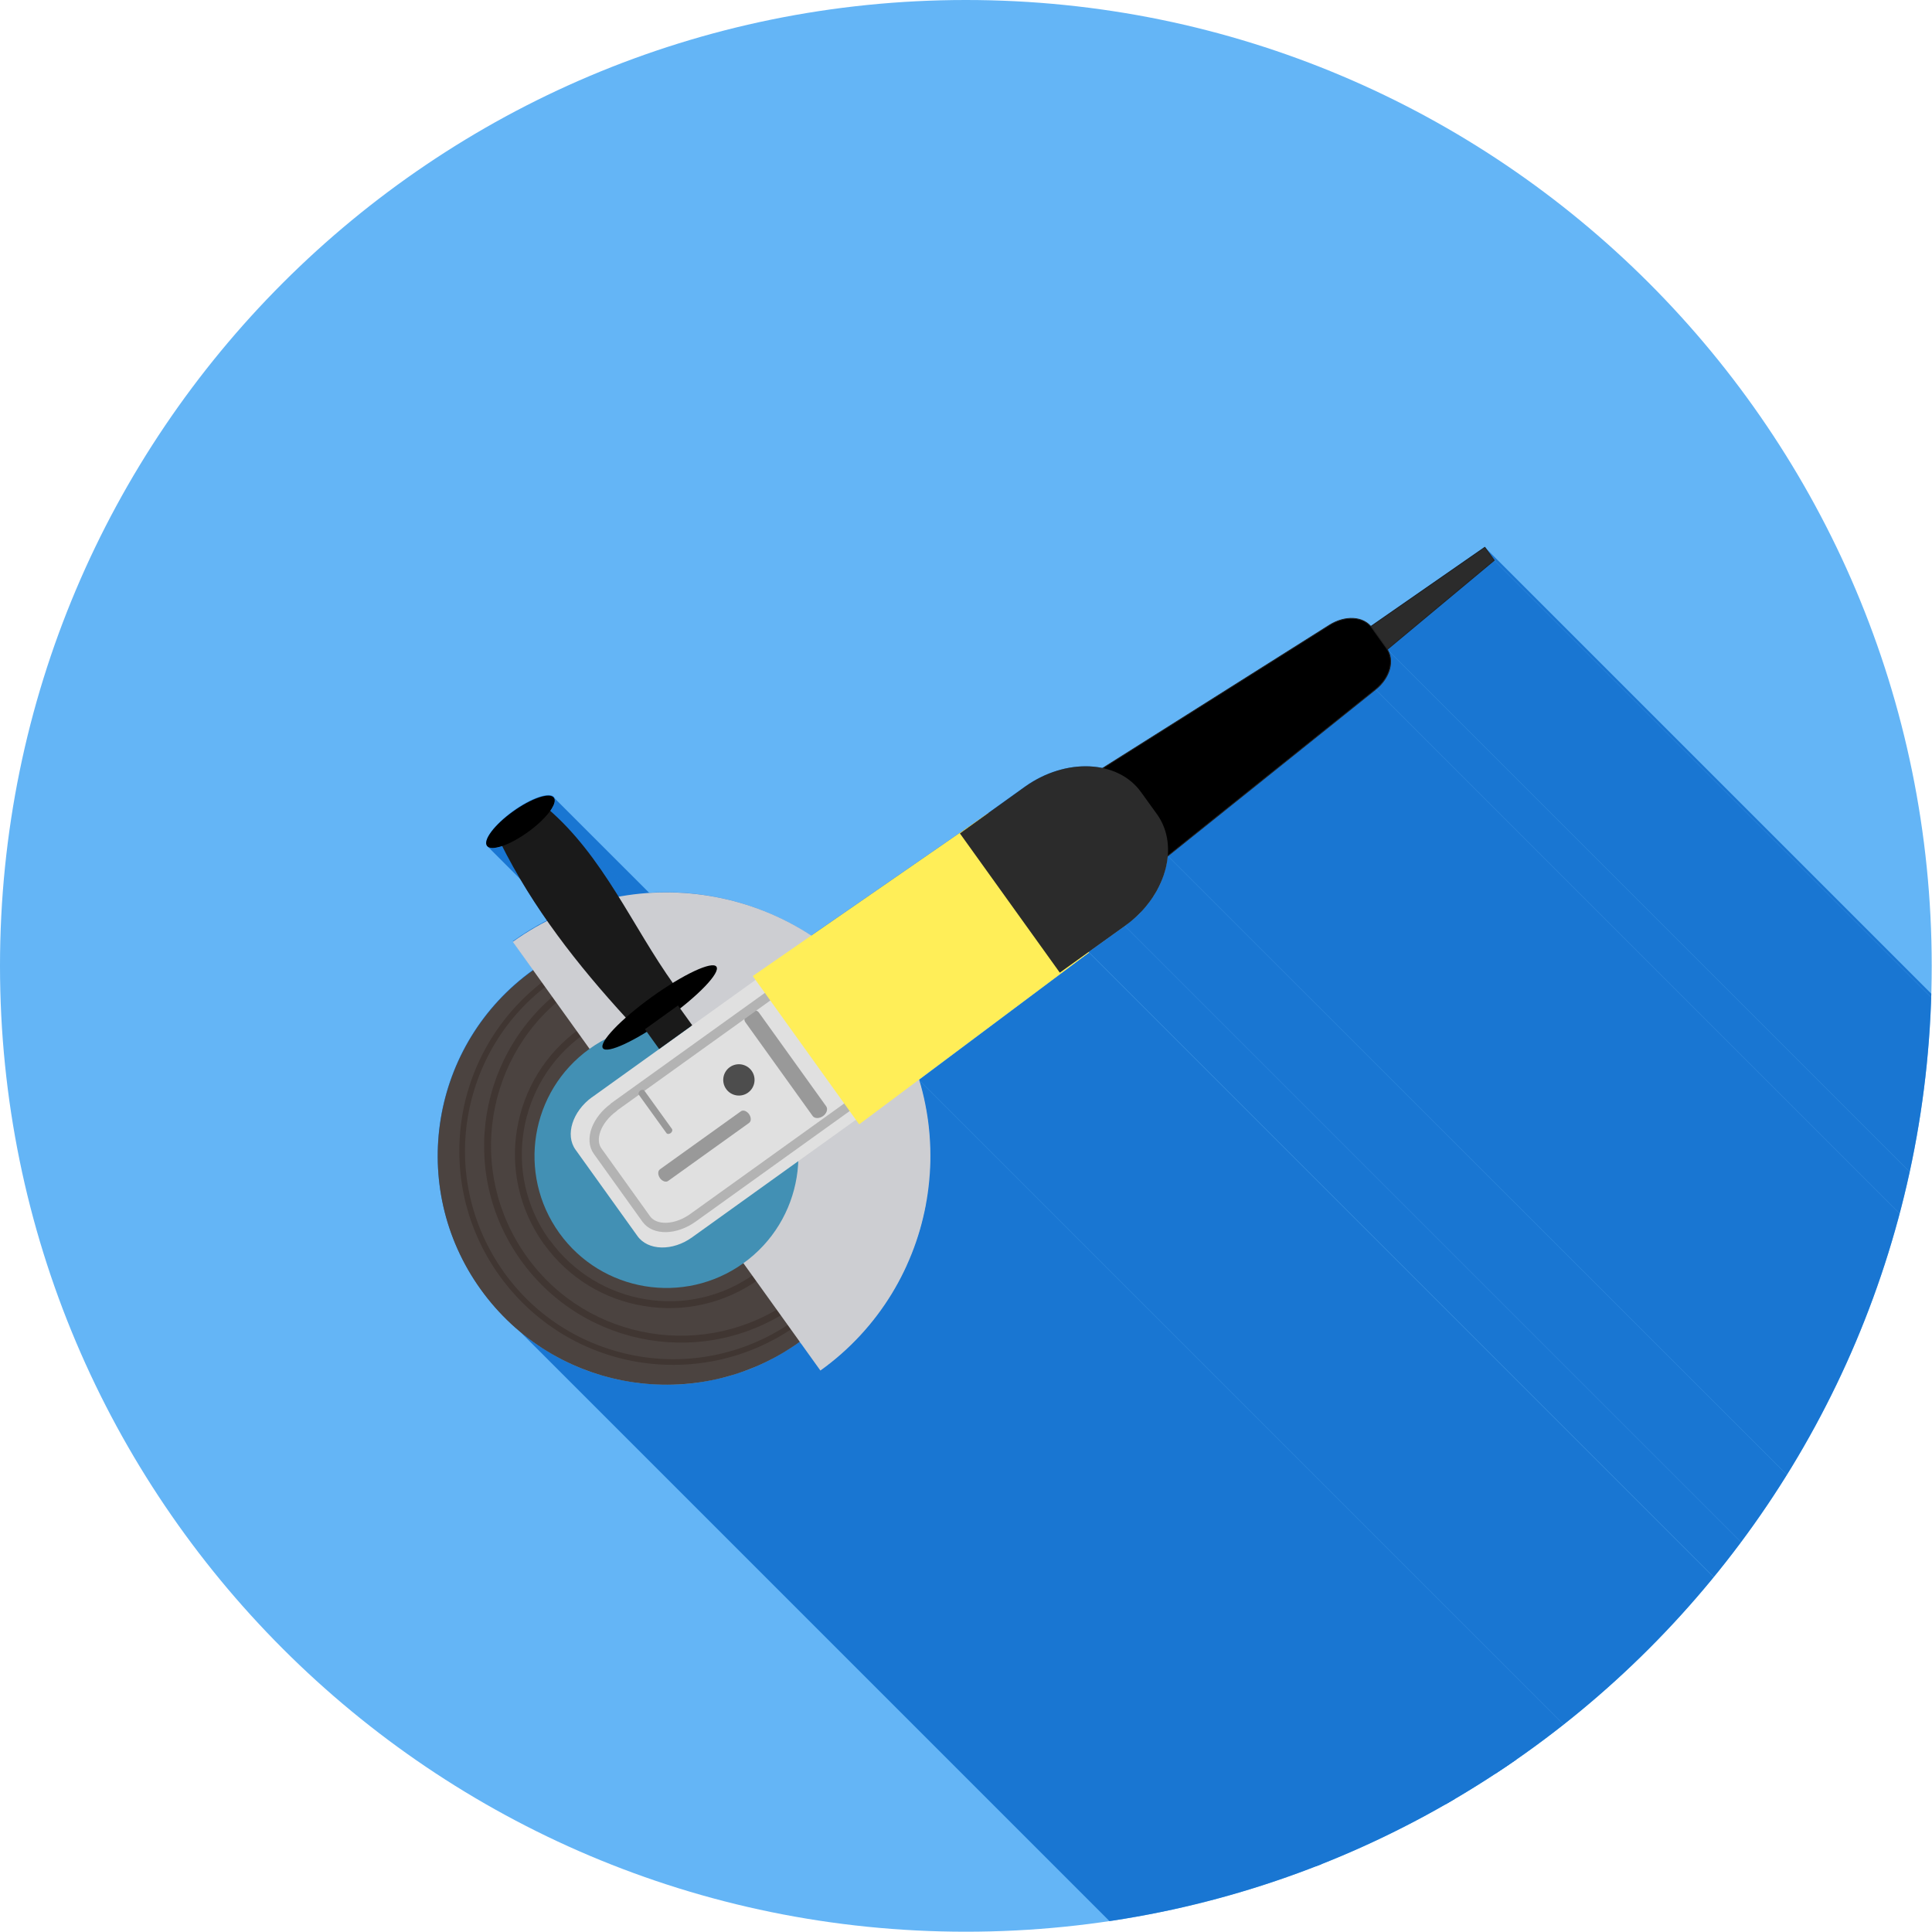 <?xml version="1.0" encoding="UTF-8"?>
<!DOCTYPE svg PUBLIC "-//W3C//DTD SVG 1.1//EN" "http://www.w3.org/Graphics/SVG/1.1/DTD/svg11.dtd">
<!-- Creator: CorelDRAW -->
<svg xmlns="http://www.w3.org/2000/svg" xml:space="preserve" width="6.827in" height="6.827in" style="shape-rendering:geometricPrecision; text-rendering:geometricPrecision; image-rendering:optimizeQuality; fill-rule:evenodd; clip-rule:evenodd"
viewBox="0 0 6.827 6.827"
 xmlns:xlink="http://www.w3.org/1999/xlink">
 <defs>
  <style type="text/css">
   <![CDATA[
    .str1 {stroke:#212121;stroke-width:0.003;stroke-linecap:round;stroke-linejoin:round}
    .str0 {stroke:#B3B3B3;stroke-width:0.033;stroke-linecap:round;stroke-linejoin:round}
    .fil2 {fill:none}
    .fil8 {fill:black}
    .fil1 {fill:#1976D2}
    .fil7 {fill:#1A1A1A}
    .fil12 {fill:#2B2B2B}
    .fil6 {fill:#4290B4}
    .fil3 {fill:#4B4340}
    .fil11 {fill:#4D4D4D}
    .fil0 {fill:#64B5F6}
    .fil5 {fill:#CDCED2}
    .fil9 {fill:#E0E0E0}
    .fil13 {fill:#FFEE58}
    .fil4 {fill:#403632;fill-rule:nonzero}
    .fil10 {fill:#999999;fill-rule:nonzero}
   ]]>
  </style>
   <clipPath id="id0">
    <path d="M3.413 0c1.885,0 3.413,1.528 3.413,3.413 0,1.885 -1.528,3.413 -3.413,3.413 -1.885,0 -3.413,-1.528 -3.413,-3.413 0,-1.885 1.528,-3.413 3.413,-3.413z"/>
   </clipPath>
 </defs>
 <g id="Layer_x0020_1">
  <path class="fil0" d="M3.413 0c1.885,0 3.413,1.528 3.413,3.413 0,1.885 -1.528,3.413 -3.413,3.413 -1.885,0 -3.413,-1.528 -3.413,-3.413 0,-1.885 1.528,-3.413 3.413,-3.413z"/>
  <g style="clip-path:url(#id0)">
   <g id="_414981152">
    <g>
     <polygon id="_3548905041" class="fil1" points="3.494,2.872 7.28,6.658 7.28,6.658 3.494,2.872 "/>
     <polygon id="_354890648" class="fil1" points="5.247,1.934 9.033,5.72 9.066,5.766 5.28,1.98 "/>
     <polygon id="_354890264" class="fil1" points="5.28,1.98 9.066,5.766 8.689,6.082 4.902,2.295 "/>
     <polygon id="_354890960" class="fil1" points="4.902,2.295 8.689,6.082 8.691,6.086 8.693,6.09 8.695,6.094 8.696,6.098 8.697,6.103 8.698,6.107 8.699,6.112 8.699,6.116 8.7,6.121 8.7,6.126 8.699,6.13 8.699,6.135 8.698,6.14 8.697,6.144 8.696,6.149 8.695,6.154 8.693,6.158 8.692,6.163 8.69,6.168 8.687,6.172 8.685,6.177 8.683,6.181 8.68,6.186 8.677,6.19 8.674,6.195 8.67,6.199 8.667,6.203 8.663,6.207 8.659,6.211 8.655,6.215 8.651,6.219 8.646,6.222 4.86,2.436 4.865,2.432 4.869,2.429 4.873,2.425 4.877,2.421 4.88,2.417 4.884,2.413 4.887,2.408 4.891,2.404 4.893,2.4 4.896,2.395 4.899,2.391 4.901,2.386 4.903,2.381 4.905,2.377 4.907,2.372 4.909,2.367 4.91,2.363 4.911,2.358 4.912,2.353 4.913,2.349 4.913,2.344 4.913,2.339 4.913,2.335 4.913,2.33 4.913,2.325 4.912,2.321 4.911,2.317 4.91,2.312 4.908,2.308 4.907,2.304 4.905,2.299 "/>
     <polygon id="_354891008" class="fil1" points="4.86,2.436 8.646,6.222 7.913,6.81 4.126,3.024 "/>
     <polygon id="_354891440" class="fil1" points="4.126,3.024 7.913,6.81 7.912,6.819 7.911,6.827 7.909,6.836 7.908,6.844 7.906,6.852 7.904,6.861 7.901,6.869 7.898,6.878 7.895,6.886 7.892,6.894 7.889,6.903 7.885,6.911 7.881,6.919 7.877,6.927 7.873,6.935 7.868,6.943 7.863,6.951 7.858,6.959 7.852,6.967 7.847,6.975 7.841,6.982 7.835,6.99 7.828,6.997 7.822,7.005 7.815,7.012 7.808,7.019 7.801,7.026 7.793,7.033 7.785,7.039 7.778,7.046 7.769,7.052 7.761,7.058 3.975,3.272 3.983,3.266 3.991,3.259 3.999,3.253 4.007,3.246 4.014,3.24 4.022,3.233 4.029,3.226 4.035,3.218 4.042,3.211 4.048,3.204 4.055,3.196 4.06,3.189 4.066,3.181 4.071,3.173 4.077,3.165 4.082,3.157 4.086,3.149 4.091,3.141 4.095,3.133 4.099,3.125 4.103,3.116 4.106,3.108 4.109,3.1 4.112,3.091 4.115,3.083 4.117,3.075 4.119,3.066 4.121,3.058 4.123,3.049 4.124,3.041 4.125,3.033 "/>
     <polygon id="_354891608" class="fil1" points="3.975,3.272 7.761,7.058 7.633,7.15 3.847,3.364 "/>
     <polygon id="_354891488" class="fil1" points="3.847,3.364 7.633,7.15 7.635,7.153 3.848,3.366 "/>
     <polygon id="_354891296" class="fil1" points="3.848,3.366 7.635,7.153 7.635,7.153 3.848,3.366 "/>
     <polygon id="_354891056" class="fil1" points="3.848,3.366 7.635,7.153 7.033,7.602 3.247,3.816 "/>
     <polygon id="_354890888" class="fil1" points="2.825,4.742 6.612,8.528 6.577,8.551 6.542,8.573 6.506,8.592 6.47,8.609 6.433,8.625 6.395,8.638 6.357,8.65 6.319,8.659 6.281,8.667 6.242,8.673 6.203,8.677 6.164,8.679 6.125,8.679 6.087,8.677 6.048,8.674 6.01,8.668 5.972,8.661 5.934,8.652 5.897,8.641 5.86,8.629 5.824,8.614 5.788,8.598 5.753,8.58 5.719,8.561 5.686,8.539 5.654,8.516 5.623,8.491 1.837,4.705 1.868,4.73 1.9,4.753 1.933,4.774 1.967,4.794 2.002,4.812 2.037,4.828 2.074,4.843 2.11,4.855 2.148,4.866 2.185,4.875 2.223,4.882 2.262,4.888 2.3,4.891 2.339,4.893 2.378,4.893 2.417,4.891 2.456,4.887 2.494,4.881 2.533,4.873 2.571,4.864 2.609,4.852 2.647,4.839 2.684,4.823 2.72,4.806 2.756,4.786 2.791,4.765 "/>
     <polygon id="_354891560" class="fil1" points="1.774,2.99 5.56,6.776 5.555,6.777 5.551,6.779 5.546,6.78 5.542,6.781 5.538,6.782 5.534,6.782 5.53,6.782 5.527,6.782 5.523,6.782 5.52,6.782 5.517,6.781 5.515,6.781 5.513,6.78 5.511,6.778 5.509,6.777 1.722,2.99 1.724,2.992 1.726,2.993 1.729,2.994 1.731,2.995 1.734,2.996 1.737,2.996 1.74,2.996 1.744,2.996 1.748,2.996 1.752,2.995 1.756,2.995 1.76,2.994 1.764,2.993 1.769,2.991 "/>
     <polygon id="_354891584" class="fil1" points="1.956,2.817 5.743,6.603 5.744,6.605 5.745,6.607 5.746,6.609 5.747,6.611 5.747,6.614 5.747,6.616 5.747,6.619 5.746,6.622 5.745,6.624 5.744,6.628 5.743,6.631 5.742,6.634 5.74,6.637 5.738,6.641 5.736,6.644 5.733,6.648 5.731,6.652 1.944,2.866 1.947,2.862 1.949,2.858 1.952,2.855 1.954,2.851 1.955,2.848 1.957,2.844 1.958,2.841 1.959,2.838 1.96,2.835 1.96,2.832 1.961,2.83 1.961,2.827 1.96,2.825 1.96,2.823 1.959,2.821 1.958,2.819 "/>
     <polygon id="_354891392" class="fil1" points="1.972,2.891 5.758,6.677 5.767,6.686 5.775,6.694 5.784,6.703 5.792,6.712 5.8,6.721 5.809,6.73 5.817,6.739 5.824,6.748 5.832,6.757 5.84,6.767 5.848,6.776 5.855,6.785 5.863,6.795 5.87,6.805 5.877,6.814 5.884,6.824 5.891,6.834 5.898,6.844 5.905,6.853 5.912,6.863 5.919,6.873 5.926,6.883 5.932,6.893 5.939,6.904 5.946,6.914 5.952,6.924 5.959,6.934 5.965,6.944 5.972,6.955 2.185,3.168 2.179,3.158 2.172,3.148 2.166,3.138 2.159,3.127 2.153,3.117 2.146,3.107 2.139,3.097 2.133,3.087 2.126,3.077 2.119,3.067 2.112,3.057 2.105,3.047 2.098,3.038 2.091,3.028 2.084,3.018 2.076,3.009 2.069,2.999 2.061,2.99 2.054,2.98 2.046,2.971 2.038,2.962 2.03,2.953 2.022,2.943 2.014,2.934 2.006,2.926 1.997,2.917 1.989,2.908 1.98,2.899 "/>
     <polygon id="_354891680" class="fil1" points="3.247,3.816 7.033,7.602 7.043,7.637 7.052,7.672 7.059,7.707 7.064,7.743 7.068,7.779 7.071,7.814 7.073,7.85 7.073,7.886 7.072,7.921 7.069,7.957 7.065,7.992 7.06,8.027 7.053,8.062 7.045,8.097 7.036,8.131 7.025,8.165 7.014,8.199 7,8.232 6.986,8.265 6.97,8.297 6.953,8.329 6.935,8.36 6.916,8.39 6.895,8.42 6.873,8.449 6.849,8.477 6.825,8.505 6.799,8.531 6.772,8.557 6.744,8.582 6.715,8.606 6.684,8.629 2.898,4.842 2.928,4.82 2.958,4.796 2.986,4.771 3.013,4.745 3.039,4.718 3.063,4.691 3.086,4.663 3.108,4.634 3.129,4.604 3.149,4.573 3.167,4.542 3.184,4.511 3.2,4.478 3.214,4.446 3.227,4.412 3.239,4.379 3.25,4.345 3.259,4.31 3.267,4.276 3.274,4.241 3.279,4.206 3.283,4.17 3.285,4.135 3.287,4.099 3.286,4.064 3.285,4.028 3.282,3.992 3.278,3.957 3.272,3.921 3.265,3.886 3.257,3.851 "/>
    </g>
    <path id="_414981536" class="fil1" d="M2.185 3.168c0.235,-0.043 0.48,0.006 0.681,0.138l0.616 -0.426 0.011 -0.008 0 0 0.128 -0.092c0.088,-0.063 0.191,-0.084 0.276,-0.066l0.8 -0.505c0.051,-0.032 0.113,-0.033 0.146,0.004l0.403 -0.28 0.033 0.046 -0.378 0.315c0.025,0.043 0.006,0.102 -0.042,0.141l-0.734 0.588c-0.007,0.089 -0.061,0.183 -0.152,0.248l-0.128 0.092 0.002 0.002 0 0 -0.601 0.449c0.112,0.371 -0.017,0.788 -0.349,1.027l-0.072 -0.101c-0.363,0.26 -0.867,0.177 -1.127,-0.186 -0.26,-0.363 -0.177,-0.867 0.186,-1.127l-0.072 -0.101c0.039,-0.028 0.08,-0.053 0.121,-0.074 -0.059,-0.084 -0.112,-0.172 -0.159,-0.264 -0.026,0.009 -0.046,0.009 -0.053,-0.001 -0.014,-0.02 0.027,-0.074 0.092,-0.121 0.065,-0.047 0.13,-0.069 0.145,-0.049 0.007,0.009 0.001,0.027 -0.013,0.047 0.099,0.088 0.173,0.193 0.241,0.303z"/>
   </g>
  </g>
  <path class="fil2" d="M3.413 0c1.885,0 3.413,1.528 3.413,3.413 0,1.885 -1.528,3.413 -3.413,3.413 -1.885,0 -3.413,-1.528 -3.413,-3.413 0,-1.885 1.528,-3.413 3.413,-3.413z"/>
  <circle class="fil3" transform="matrix(0.513 -0.368 0.368 0.513 2.355 4.085)" r="1.28"/>
  <path class="fil2" d="M2.675 4.51c-0.239,0.171 -0.571,0.117 -0.743,-0.122 -0.171,-0.239 -0.117,-0.571 0.122,-0.743"/>
  <path class="fil4" d="M2.684 4.519c0.005,-0.005 0.005,-0.012 0,-0.017 -0.004,-0.004 -0.011,-0.005 -0.016,-0.001l0 -0 0.007 0.01 -0.009 -0.009c0,-0 0.001,-0.001 0.001,-0.001 -0.117,0.084 -0.256,0.112 -0.387,0.09 -0.131,-0.022 -0.254,-0.093 -0.338,-0.21l-0.01 0.007 0.008 -0.006 0.001 -0.001 7.87402e-006 -7.87402e-006 -0 -0c-0.084,-0.117 -0.112,-0.256 -0.09,-0.387 0.022,-0.131 0.093,-0.254 0.21,-0.338 0.005,-0.004 0.007,-0.011 0.003,-0.017 -0.004,-0.005 -0.011,-0.007 -0.017,-0.003 -0.122,0.088 -0.197,0.216 -0.22,0.354 -0.023,0.137 0.007,0.283 0.094,0.405 0,0 0,0.001 0.001,0.001 0.088,0.122 0.216,0.197 0.354,0.219 0.137,0.023 0.283,-0.007 0.405,-0.094 0.001,-0 0.001,-0.001 0.002,-0.002l-3.93701e-006 0 7.87402e-006 -7.87402e-006z"/>
  <path class="fil4" d="M2.82 4.681c0.004,-0.003 0.005,-0.009 0.002,-0.014 -0.003,-0.004 -0.009,-0.005 -0.014,-0.002 -0.165,0.118 -0.363,0.159 -0.549,0.128 -0.186,-0.031 -0.36,-0.132 -0.478,-0.297 -0.118,-0.165 -0.159,-0.363 -0.128,-0.548 0.031,-0.186 0.132,-0.36 0.297,-0.478 0.004,-0.003 0.005,-0.009 0.002,-0.014 -0.003,-0.004 -0.009,-0.005 -0.014,-0.002 -0.169,0.122 -0.274,0.3 -0.305,0.491 -0.031,0.191 0.01,0.393 0.132,0.563 0.122,0.169 0.3,0.274 0.491,0.305 0.191,0.031 0.393,-0.01 0.563,-0.132z"/>
  <path class="fil2" d="M2.803 4.604c-0.307,0.22 -0.734,0.15 -0.954,-0.157 -0.22,-0.307 -0.15,-0.734 0.157,-0.954"/>
  <path class="fil4" d="M2.811 4.614c0.005,-0.004 0.007,-0.011 0.003,-0.017 -0.004,-0.005 -0.011,-0.007 -0.017,-0.003 -0.151,0.108 -0.331,0.145 -0.5,0.117 -0.17,-0.028 -0.328,-0.12 -0.436,-0.271 -0.108,-0.151 -0.145,-0.331 -0.117,-0.5 0.028,-0.17 0.12,-0.328 0.271,-0.436 0.005,-0.004 0.007,-0.011 0.003,-0.017 -0.004,-0.005 -0.011,-0.007 -0.017,-0.003 -0.156,0.112 -0.252,0.277 -0.281,0.452 -0.029,0.176 0.009,0.362 0.121,0.518 0.112,0.156 0.277,0.252 0.452,0.281 0.176,0.029 0.362,-0.009 0.518,-0.121z"/>
  <path class="fil5" d="M2.355 4.085l-0.543 -0.757c0.418,-0.3 1.001,-0.204 1.301,0.214 0.3,0.418 0.204,1.001 -0.214,1.301l-0.543 -0.757z"/>
  <circle class="fil6" transform="matrix(0.507 -0.364 0.364 0.507 2.355 4.085)" r="0.747"/>
  <path class="fil7" d="M1.768 2.977l0.167 -0.12c0.199,0.171 0.298,0.415 0.447,0.623l-0.167 0.12c-0.174,-0.19 -0.332,-0.391 -0.447,-0.623z"/>
  <ellipse class="fil8" transform="matrix(0.473 -0.34 0.34 0.473 1.839 2.904)" rx="0.25" ry="0.077"/>
  <path class="fil9" d="M2.091 3.878l1.402 -1.006 0.355 0.494 -1.402 1.006c-0.069,0.05 -0.157,0.048 -0.194,-0.005l-0.218 -0.304c-0.038,-0.052 -0.011,-0.136 0.058,-0.186z"/>
  <path class="fil10" d="M2.681 3.577c-0.007,-0.009 -0.023,-0.009 -0.036,0 -0.013,0.009 -0.018,0.024 -0.012,0.034l0.239 0.333c0.007,0.009 0.023,0.009 0.036,-0 0.013,-0.009 0.018,-0.024 0.012,-0.034l-0.239 -0.333z"/>
  <circle class="fil11" transform="matrix(0.473 -0.34 0.34 0.473 2.611 3.816)" r="0.095"/>
  <ellipse class="fil8" transform="matrix(0.473 -0.34 0.279 0.388 2.331 3.56)" rx="0.424" ry="0.097"/>
  <rect class="fil7" transform="matrix(0.473 -0.34 0.312 0.434 2.279 3.637)" width="0.247" height="0.161"/>
  <path class="fil2 str0" d="M2.169 3.912l1.233 -0.885 0.28 0.391 -1.233 0.885c-0.061,0.044 -0.135,0.046 -0.165,0.005l-0.172 -0.24c-0.03,-0.041 -0.004,-0.111 0.057,-0.155z"/>
  <polygon class="fil12 str1" points="4.812,2.236 5.247,1.934 5.28,1.98 4.872,2.32 "/>
  <path class="fil8 str1" d="M3.896 2.715l0.802 -0.506c0.054,-0.034 0.12,-0.033 0.151,0.011l0.05 0.07c0.031,0.043 0.012,0.106 -0.038,0.146l-0.74 0.593 -0.225 -0.313z"/>
  <polygon class="fil13" points="2.66,3.449 3.494,2.872 3.848,3.366 3.036,3.973 "/>
  <path class="fil12" d="M3.392 2.945l0.23 -0.165c0.144,-0.103 0.328,-0.095 0.41,0.019l0.057 0.079c0.081,0.114 0.03,0.291 -0.114,0.394l-0.23 0.165 -0.353 -0.492z"/>
  <path class="fil10" d="M2.277 3.854c-0.003,-0.004 -0.009,-0.004 -0.015,0 -0.005,0.004 -0.007,0.01 -0.005,0.014l0.098 0.136c0.003,0.004 0.009,0.004 0.015,-0 0.005,-0.004 0.007,-0.01 0.005,-0.014l-0.098 -0.136z"/>
  <path class="fil10" d="M2.332 4.132c-0.008,0.006 -0.008,0.019 0,0.031 0.008,0.011 0.021,0.016 0.029,0.01l0.286 -0.205c0.008,-0.006 0.008,-0.019 -0,-0.031 -0.008,-0.011 -0.021,-0.016 -0.029,-0.01l-0.286 0.205z"/>
 </g>
</svg>
